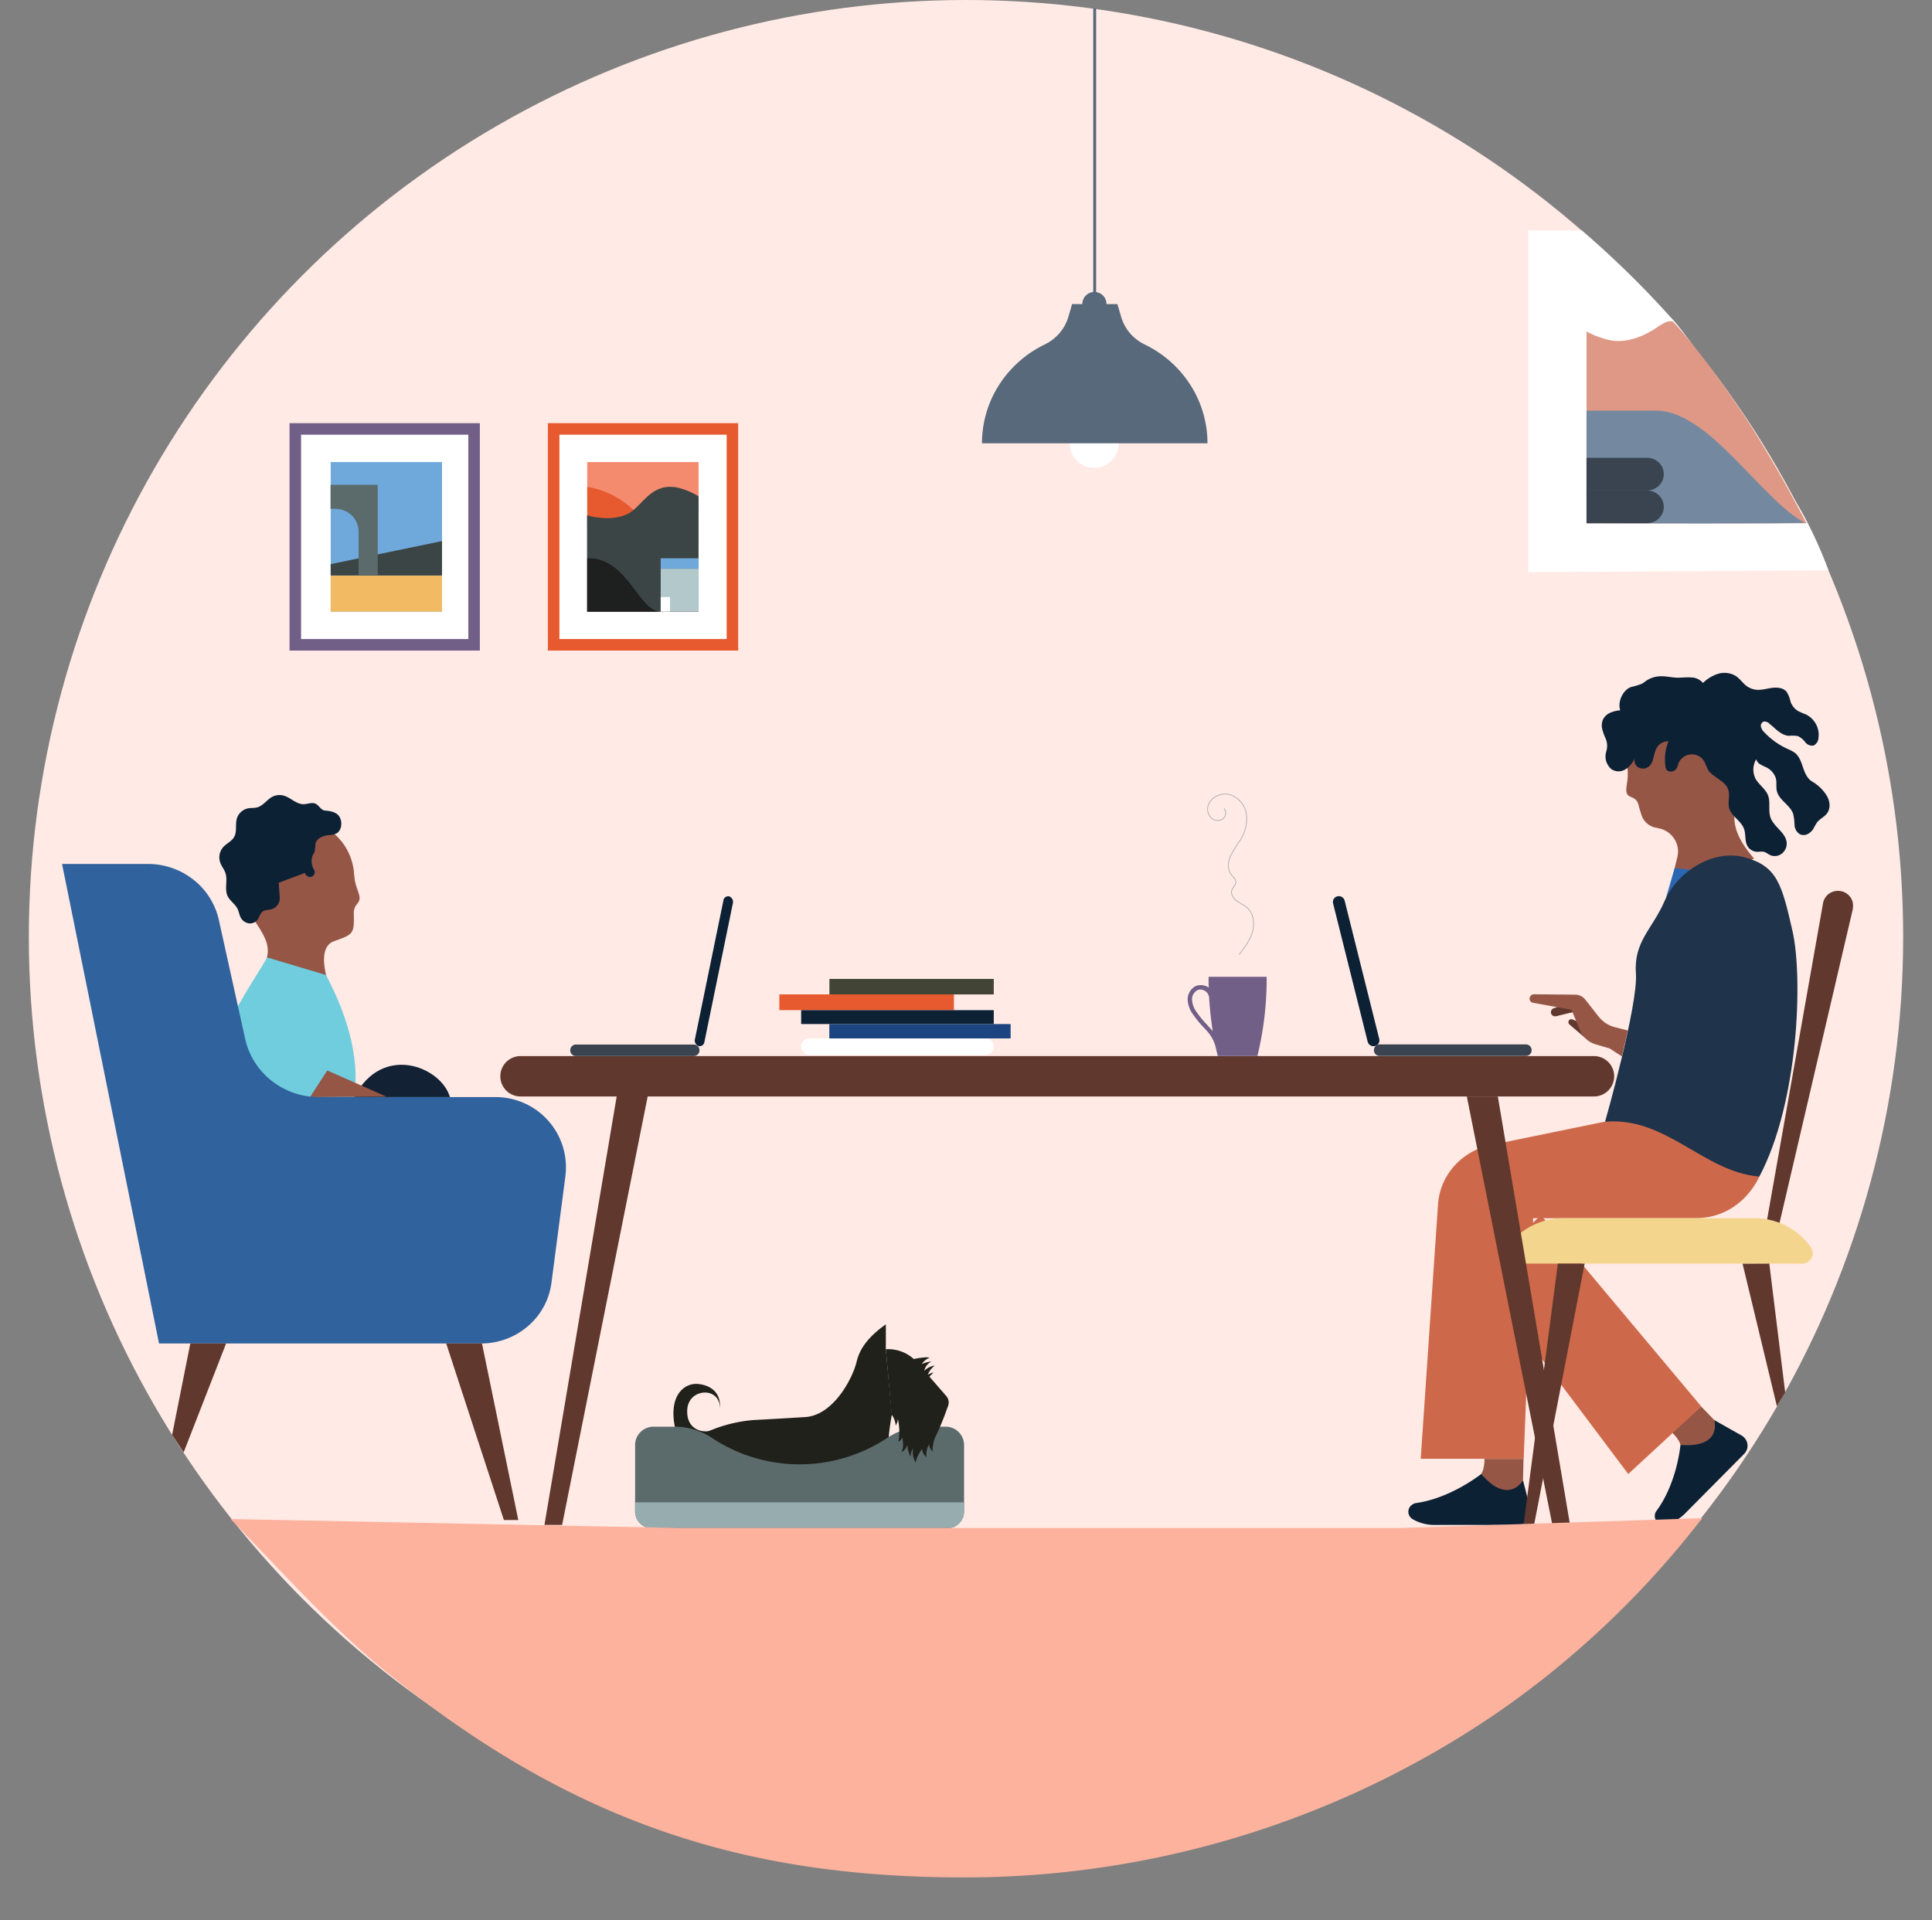 <svg style="transform: scaleX(-1)" xmlns="http://www.w3.org/2000/svg" viewBox="0 0 670 666"><rect x="0" y="0" width="670" height="666" fill="#808080" stroke="none"/><defs><style>.cls-2{fill:#955646}.cls-3{fill:#0d2135}.cls-4{fill:#cd694a}.cls-7{fill:#61382d}.cls-11{fill:#e7592f}.cls-13{fill:#fff}.cls-16{fill:#57697b}.cls-18{fill:#394450}.cls-22{fill:#6fa9dc}.cls-24{fill:#3c4545}.cls-25{fill:#5b6a6b}.cls-32{fill:#20211b}</style></defs><circle cx="335" cy="325" r="325" fill="#ffeae5" id="Layer_2" data-name="Layer 2"/><g id="Layer_1" data-name="Layer 1"><path class="cls-2" d="M594.49 492.57l-4.54-4.7-10.23 8.87c2.79 2.66 3.07 4.49 3.07 4.49l4.63 5.45 10-7.51z"/><path class="cls-3" d="M594.49 492.57l9.42 5.32a4.18 4.18 0 012.08 3 4.06 4.06 0 01-.17 1.86 4.14 4.14 0 01-1 1.59l-20.35 20.52a14.46 14.46 0 01-6.74 3.94 3.13 3.13 0 01-2.13-.21 3 3 0 01-1.48-1.53 2.92 2.92 0 01-.24-1.54 3 3 0 01.58-1.46c7.16-9.68 8.31-22.86 8.31-22.86 14.69 1.11 11.72-8.63 11.72-8.63z"/><path class="cls-4" d="M534.36 421.47l55.64 66.4-25.34 23.41-51.75-68.91z"/><path class="cls-2" d="M528.16 513.48l.19-7.45h-13.53c0 3.81-1.18 5.25-1.18 5.25l-.78 7 12.47 1.79z"/><path class="cls-3" d="M528.16 513.48l2.66 10.31a4.17 4.17 0 010 1.86 4 4 0 01-.8 1.69 4.13 4.13 0 01-1.47 1.18 4.4 4.4 0 01-1.86.42h-29.21a14.71 14.71 0 01-7.59-2 3 3 0 01-1.34-1.65 3 3 0 01.1-2.1 3.08 3.08 0 011-1.23 3.25 3.25 0 011.47-.61c12.09-1.7 22.56-10.08 22.56-10.08 9.43 11.07 14.48 2.21 14.48 2.21z"/><path class="cls-4" d="M556.59 389.05L517 397.17a23.16 23.16 0 00-12.7 7.29 22.25 22.25 0 00-5.61 13.31l-6 88.23h35.71l3.27-83.46h56.26c16.28 0 22.23-14.5 22.23-14.5l-7.48-19-34.68-2.22z"/><path class="cls-2" d="M578.29 311.4l3.41-14.19a8 8 0 00.11-3.23 8.16 8.16 0 00-1.17-3 8.29 8.29 0 00-2.27-2.34 8.49 8.49 0 00-3-1.31l-1.3-.28a6.52 6.52 0 01-2.95-1.49 6.25 6.25 0 01-1.81-2.72c-.39-1.17-.79-2.4-1-3.28-.78-3.72-3.6-2.45-4.2-4.57s1.23-5.25-.12-10.47l41.6 3c-4.09 12.68-7.82 18.07 2.69 30.27z"/><path d="M580.77 301.08l-3 10.32 10.82-9.4z" fill="#2a67b2"/><path d="M605.13 297.4c-11.18-3.07-23.63 5.21-27.81 15s-10.81 14.12-10 25.16-10.7 51.54-10.7 51.54c21.21-1.9 34.25 17.5 53.51 19 13.62-25.67 15.18-69 11.48-85.21s-5.3-22.42-16.48-25.49z" fill="#1f344a"/><path class="cls-7" d="M549.87 355.86a37.17 37.17 0 00-4.47-2.22 1 1 0 00-.51-.11 1.12 1.12 0 00-.5.15 1 1 0 00-.36.37 1 1 0 00-.12.49 1 1 0 00.08.45 1 1 0 00.28.36l5.44 4.65zm-3.65-8.86l-7.44 2.75a1.42 1.42 0 00-.57.39 1.52 1.52 0 00-.33.61 1.61 1.61 0 000 .69 1.4 1.4 0 00.33.61 1.49 1.49 0 001.45.44l8.24-2"/><path class="cls-2" d="M564.51 357.45l-4.51-1.16a10.39 10.39 0 01-5.56-3.61l-4.73-6a4.42 4.42 0 00-3.41-1.66l-14.3-.14a1.57 1.57 0 00-.68.15 1.52 1.52 0 00-.54.43 1.4 1.4 0 00-.29.63 1.43 1.43 0 000 .68 1.5 1.5 0 00.43.7 1.56 1.56 0 00.75.37l13.3 2.41 3 7.2a8.33 8.33 0 002.15 3 8.56 8.56 0 003.27 1.81l4.82 1.41 4.25 2.75zM82.5 304.51a20.1 20.1 0 003.28 11.09l.22.4a20.17 20.17 0 0036.83-11.47v-.86a13.55 13.55 0 01-.11-1.43c-.08-.64-.17-1.26-.3-1.88a20.31 20.31 0 00-4.17-8.74l-.16-.17a19.81 19.81 0 00-6.88-5.31 20.17 20.17 0 00-28.71 18.37z"/><path class="cls-2" d="M90.36 322.59c3.61 6 4 10-3.34 19.07l27.15.17s-5-13 1.67-15.36 7-2.58 6.86-9.13c-.26-3.68 2-3.64 2-5.78 0-1.92-1.43-3.67-1.91-7.91a11.33 11.33 0 01-.11-1.43l-24.55 8.89-12.35 4.49.22.4c1.69 2.52 3.2 4.66 4.36 6.59z"/><path class="cls-2" d="M102.67 312.72a4.85 4.85 0 10-4.83-4.85 4.84 4.84 0 004.83 4.85z"/><path d="M122.85 380.55c2.65-18.45-6.69-36.21-9.78-42.35l-20.46-6.11c-3.27 6.54-20 28.57-21 48.46z" fill="#6fcdde"/><path d="M122.85 380.55c9.7-18.78 30.11-10.58 33.19 0z" fill="#122133"/><path class="cls-2" d="M107.5 380.55l6-9.24 20.5 9.07z"/><path d="M344.63 339.55h-57v5.38h57z" fill="#424435"/><path class="cls-11" d="M330.81 344.92h-60.54v5.46h60.54z"/><path class="cls-3" d="M344.63 350.39h-66.8v4.81h66.8z"/><path d="M350.48 355.2H287.6v5h62.88z" fill="#1b4481"/><path class="cls-13" d="M341.72 360.2h-61a2.89 2.89 0 00-2.92 2.85 2.89 2.89 0 002.92 2.85h61a2.88 2.88 0 002.91-2.85 2.88 2.88 0 00-2.91-2.85z"/><path class="cls-7" d="M611.57 430.05l20.65-116.79a5.17 5.17 0 012.14-3.32 5.38 5.38 0 013.92-.86 5.24 5.24 0 013.39 2.09 5 5 0 01.88 3.83 2.56 2.56 0 010 .27l-26.97 115.56a2 2 0 01-.89 1.22 2.09 2.09 0 01-2.78-.54 2 2 0 01-.34-1.46z"/><path d="M624.94 438.31h-99.22a3.72 3.72 0 01-1.9-.52 3.61 3.61 0 01-1.36-1.41 3.56 3.56 0 01.19-3.72 23.45 23.45 0 018-7.17 24.2 24.2 0 0110.46-2.92h68.37a24.2 24.2 0 0110.52 2.92 23.45 23.45 0 018 7.17 3.55 3.55 0 01.62 1.83 3.47 3.47 0 01-.43 1.89 3.63 3.63 0 01-1.35 1.4 3.83 3.83 0 01-1.9.53z" fill="#f4d58d"/><path class="cls-7" d="M613.58 438.31l5.51 44.69-2.87 4.79-11.91-49.44zm-73.33 0l-11.89 90.63H532l17.54-90.63zm12.53-71.99H180.51a7 7 0 100 14h372.27a7 7 0 100-14zM194.94 528.94h-6.13l25.05-148.62h10.75z"/><path class="cls-7" d="M538.35 528.94h6.13l-25.05-148.62h-10.75z"/><path d="M379.63 105.46V2.94" stroke-miterlimit="10" stroke="#57697b" fill="none"/><path class="cls-13" d="M379.63 162.28a8.52 8.52 0 10-8.72-8.52 8.62 8.62 0 008.72 8.52z"/><path class="cls-16" d="M379.63 109.65a4.19 4.19 0 10-4.29-4.19 4.24 4.24 0 004.29 4.19z"/><path class="cls-16" d="M418.78 153.76h-78.24a37.58 37.58 0 015.9-20.2 38.86 38.86 0 0115.92-14.1 16 16 0 005.14-4 15.56 15.56 0 003.05-5.71l1.24-4.27h15.72l1.25 4.26a15.58 15.58 0 003 5.72 16 16 0 005.14 4 38.71 38.71 0 0115.94 14.1 37.5 37.5 0 015.9 20.2z"/><path d="M55.15 466L21.52 299.67h30a25.6 25.6 0 0115.78 5.63 24.54 24.54 0 018.66 14.09l9 40.69a25.51 25.51 0 009 14.61 26.5 26.5 0 0016.38 5.85H172a24.37 24.37 0 0124.06 27.57l-4.8 36.68a23.77 23.77 0 01-7.94 15 24.82 24.82 0 01-16.07 6.21z" fill="#30629e"/><path class="cls-7" d="M154.74 466l20 61.24h5L167.15 466zm-76.33 0l-14.72 37.77-4-6.07L66 466z"/><path class="cls-18" d="M529.09 362.27h-50.57a2 2 0 00-2.06 2 2 2 0 002.06 2h50.57a2 2 0 002.07-2 2 2 0 00-2.07-2z"/><path class="cls-3" d="M462.3 313.35l12 48a2.07 2.07 0 002.49 1.48 2 2 0 001.52-2.44l-12-48a2.07 2.07 0 00-2.5-1.48 2 2 0 00-1.51 2.44z"/><path class="cls-18" d="M199.82 366.31h40.7a2 2 0 002.06-2 2 2 0 00-2.06-2h-40.7a2 2 0 00-2.07 2 2 2 0 002.07 2z"/><path class="cls-3" d="M244.29 361.37l9.85-48a2 2 0 00-.15-1.45 2.09 2.09 0 00-1.09-1 1.55 1.55 0 00-.71 0 1.71 1.71 0 00-1.12.81 1.59 1.59 0 00-.21.67l-9.85 48a2 2 0 00.15 1.45 2.11 2.11 0 001.1 1 1.73 1.73 0 001.35-.3 1.66 1.66 0 00.47-.52 1.64 1.64 0 00.21-.66z"/><path d="M419.13 338.82c0 1.28 0 2.54.06 3.76a4.77 4.77 0 00-4.56-.53 5.14 5.14 0 00-2.07 2 4.94 4.94 0 00-.68 2.73 9.23 9.23 0 001.73 4.92 37.34 37.34 0 003.83 4.69c.48.52.95 1 1.42 1.57a12.74 12.74 0 012.82 5.68c.38 1.73.65 2.67.65 2.67h13.72a113.14 113.14 0 003.22-27.48zM420 357c-.47-.54-1-1.07-1.44-1.6a34.49 34.49 0 01-3.69-4.5 7.91 7.91 0 01-1.49-4.12 3.58 3.58 0 01.45-1.92 3.72 3.72 0 011.41-1.4 2.63 2.63 0 011.27-.22 3.21 3.21 0 012 1 3 3 0 01.82 2c.27 4.4.74 8.28 1.23 11.42z" fill="#725f87"/><path d="M429.74 331.08c1.88-2.44 3.79-5 4.62-7.89s.36-6.44-2-8.46c-1.1-.94-2.49-1.48-3.63-2.36s-2-2.37-1.51-3.7c.34-.91 1.28-1.59 1.35-2.55.08-1.12-1-1.94-1.65-2.84-1.32-1.81-1.09-4.32-.2-6.36a54.72 54.72 0 013.51-5.69 13.39 13.39 0 002-8.9 8.21 8.21 0 00-1.92-4.17 8.57 8.57 0 00-3.88-2.55c-3.07-.79-6.75 1-7.5 4a4.16 4.16 0 000 2.13 4.28 4.28 0 001 1.87 3.28 3.28 0 001.91.94 3.34 3.34 0 002.1-.42 2.61 2.61 0 001.1-1.75 2.49 2.49 0 00-.08-1.05 2.38 2.38 0 00-.49-.93" stroke="#a9a9aa" stroke-width=".25" stroke-miterlimit="10" fill="none"/><path d="M164.41 148.78h-62v74.88h62z" stroke-width="4" stroke="#725f87" stroke-miterlimit="10" fill="#fff"/><path class="cls-22" d="M153.29 160.28h-38.61v51.88h38.61z"/><path d="M153.29 199.6h-38.61v12.57h38.61z" fill="#f3ba64"/><path class="cls-24" d="M153.28 199.6v-11.92l-38.61 8v3.93z"/><path class="cls-25" d="M131 168.18v31.41h-6.64v-15.22a7.83 7.83 0 00-2.36-5.57 8.18 8.18 0 00-5.7-2.3h-1.67v-8.32z"/><path d="M254 148.78h-62v74.88h62z" stroke="#e7592f" stroke-width="4" stroke-miterlimit="10" fill="#fff"/><path d="M242.26 160.28h-38.61v51.88h38.61z" fill="#f58b6e"/><path class="cls-11" d="M223.42 181.4a29.44 29.44 0 00-8.56-8.26 30.17 30.17 0 00-11.21-4.27v13.89z"/><path class="cls-24" d="M242.26 172.14c-15.44-9-18.41 3.06-24.55 6.1s-14.12.51-14.12.51v33.41h38.62z"/><path d="M242.26 197.28h-13.14v14.88h13.14z" fill="#b3c8ca"/><path class="cls-13" d="M232.34 207.11h-3.22v5h3.22z"/><path class="cls-22" d="M242.26 193.64h-13.14v3.64h13.14z"/><path d="M229.12 212.16c-7.66 0-11.55-19-25.47-18.52v18.52z" fill="#1e1f1f"/><path class="cls-13" d="M548.56 79.94H530v118.53s104.14-.61 104.08-.68a143.72 143.72 0 00-9.52-20.71c-13.7-23.29-38.42-60.26-45.27-67.11a329.89 329.89 0 00-30.73-30.03z"/><path d="M579.89 111.44c-1.6-.22-3.26.76-4.89 1.88-6.57 4.53-12.68 5.72-17.31 4.53a32.09 32.09 0 01-7.5-2.86v66.51h76.31s-10.19-19.79-21.5-37.11c-11.57-17.64-24.28-32.83-25.11-32.95z" fill="#de9885"/><path d="M625.76 181.27c-14.73-7.79-33.15-38.82-51.36-38.82h-24.21v39.05s76.53.28 75.57-.23z" fill="#74899f"/><path class="cls-18" d="M550.19 158.8h21a5.88 5.88 0 014.1 1.66 5.6 5.6 0 011.7 4 5.6 5.6 0 01-1.7 4 5.88 5.88 0 01-4.1 1.66h-21V158.8zm0 11.35h21a5.88 5.88 0 014.1 1.66 5.6 5.6 0 011.7 4 5.6 5.6 0 01-1.7 4 5.88 5.88 0 01-4.1 1.66h-21v-11.32z"/><path class="cls-3" d="M105.69 302.8c1.5 2.87 4.25.76 3.25-1.07a5.78 5.78 0 01-.84-2.44 5.72 5.72 0 01.32-2.56c.21-.46.54-.87.71-1.36a24.44 24.44 0 00.27-2.7c.41-1.86 2.55-2.77 4.45-3a6.61 6.61 0 003-.66 3.75 3.75 0 001.47-2.86 4.47 4.47 0 00-.83-3.18c-1.12-1.39-3.07-1.67-4.88-1.84-1.31-.12-2-1.82-3.22-2.37s-2.74.18-4.15.19c-2.55 0-4.49-2.36-6.95-3a5.49 5.49 0 00-3.84.42c-1.9 1-3.16 3.09-5.23 3.67-1 .29-2.15.15-3.21.35a5.23 5.23 0 00-2.39 1.21 5.11 5.11 0 00-1.45 2.21c-.66 2.13.11 4.62-1 6.55-.87 1.49-2.63 2.21-3.78 3.49a5.55 5.55 0 00-1.23 2.53 5.44 5.44 0 00.21 2.8c.47 1.35 1.48 2.48 1.88 3.86.7 2.42-.38 5.25.6 7.57.75 1.81 2.68 2.89 3.53 4.65.47.95.6 2.06 1.09 3a3.74 3.74 0 001.11 1.3 4.05 4.05 0 001.57.7 3.35 3.35 0 001.69-.16 3.17 3.17 0 001.38-1c.74-.92.94-2.26 1.91-2.94.8-.56 1.86-.48 2.81-.72a4.1 4.1 0 002.31-1.54 3.91 3.91 0 00.76-2.62l-.35-5.09"/><path class="cls-32" d="M307.2 468v-8.62c-3.8 2.68-8.69 6.83-10.1 12.83s-8.18 18.83-18 19.33c0 0-10.84.67-17.51 1a49.66 49.66 0 00-15.34 3.67c-1.85.83-8.39.17-7.91-7.33s11.46-8 11.31-.34c.46-5.5-3.26-8.16-7.76-8.5s-10.23 3.94-7.75 15.34-6.67 11.66-5.49 27.83l79.78-.25c.45-3.32-.08-7.62-.35-13a76.49 76.49 0 011.22-19.34"/><path class="cls-25" d="M220.25 501.5v22.55a5.79 5.79 0 001.2 3.75 6.05 6.05 0 003.34 2.19 5 5 0 001 .11h103a5 5 0 001-.1 6.09 6.09 0 003.34-2.19 5.9 5.9 0 001.2-3.75V501.5a6.4 6.4 0 00-6.14-6.63h-7.6a23.46 23.46 0 00-12.87 3.87 55 55 0 01-60.85 0 23.46 23.46 0 00-12.87-3.87h-7.61a6.39 6.39 0 00-6.14 6.63z"/><path d="M220.25 521.1v2.95a5.79 5.79 0 001.2 3.75 6.05 6.05 0 003.34 2.19h105a6.09 6.09 0 003.34-2.19 5.9 5.9 0 001.2-3.75v-2.95z" fill="#97acaf"/><path class="cls-32" d="M307.2 468l2 22.64a7.28 7.28 0 011.41 3.82 4.66 4.66 0 00.76-2.31 20.71 20.71 0 01.21 8 3.7 3.7 0 001.33-1.5 15.55 15.55 0 01.28 2.54 5.61 5.61 0 01-.59 2.51 4 4 0 001.33-1.1 3.83 3.83 0 00.72-1.54 9.4 9.4 0 001.18 4.23 5.38 5.38 0 01.81-3 7.52 7.52 0 00.89 5 12 12 0 012.27-4.74 3.51 3.51 0 00.41 1.59 3.57 3.57 0 001.1 1.25 6.59 6.59 0 01.89-4.37 4 4 0 001.2 2.46 12.57 12.57 0 01.83-4.74 95.49 95.49 0 004.19-10.1l.38-1a3.44 3.44 0 00-.63-3.39l-5.88-6.76c.49-.47 1-1 1.45-1.44a6.41 6.41 0 00-2 .83 7.15 7.15 0 012.42-3.2 6.06 6.06 0 00-3.61 1.82 4.46 4.46 0 01.84-1.9 4.71 4.71 0 011.61-1.33 9.18 9.18 0 00-3.32.91 5.27 5.27 0 012.73-2.23 5.67 5.67 0 00-2.21-.06 23.23 23.23 0 00-3.31.51 13 13 0 00-4.52-2.68 13.25 13.25 0 00-5.23-.72z"/><path class="cls-2" d="M586 284.23a21 21 0 10-21.43-21 21.2 21.2 0 0021.43 21z"/><path class="cls-3" d="M581.84 265.62c-.55 2.41-3.86 2.72-4.22.57a16.5 16.5 0 011-9.05 4.5 4.5 0 00-2.19.48 4.41 4.41 0 00-1.66 1.46c-1.47 2-1 5.21-3 6.81a3.2 3.2 0 01-1.86.7 3.26 3.26 0 01-1.92-.52 2.76 2.76 0 01-.84-3.55 9.29 9.29 0 01-3.31 4.25 4.58 4.58 0 01-2.43.78 4.49 4.49 0 01-2.45-.66 4.33 4.33 0 01-1.26-1.4 5.54 5.54 0 01-.92-3.25c0-.93.38-1.82.51-2.74a6.4 6.4 0 00-.52-3.45 16.72 16.72 0 01-1.15-3.27 5.2 5.2 0 01.19-3 5.07 5.07 0 012.52-2.52 10.22 10.22 0 013.56-.87c-1-2.93.85-7.07 3.83-8.12a23.74 23.74 0 003.69-1.11 12.33 12.33 0 001.26-.88 9.31 9.31 0 014.75-1.69c2.13-.15 4.24.43 6.38.48 1.56 0 3.13-.21 4.69-.09a5.46 5.46 0 012.26.52 5.27 5.27 0 011.83 1.4 12.77 12.77 0 015.43-3.24 7.5 7.5 0 013.13-.19 7.38 7.38 0 012.94 1.09c1.38.95 2.31 2.42 3.66 3.41a6.76 6.76 0 003.49 1.29c1.81.14 3.59-.45 5.4-.67s3.89 0 5 1.44a10.62 10.62 0 011.3 3.29 6.15 6.15 0 002.52 3.25 26.2 26.2 0 002.82 1.24 8.06 8.06 0 013.57 3.5 7.82 7.82 0 01.76 4.89 2.86 2.86 0 01-.53 1.41 2.91 2.91 0 01-1.18 1 3.16 3.16 0 01-1.61-.21 3 3 0 01-1.27-1 6.85 6.85 0 00-2.47-2.06 11.83 11.83 0 00-3.2-.11c-2-.13-3.81-1.61-5.31-3-.38-.36-.94-.78-1.33-1.12a2.44 2.44 0 00-.92-.66 2.55 2.55 0 00-1.13-.17 1.56 1.56 0 00-.83.73 1.5 1.5 0 00-.14 1.08 4.07 4.07 0 001.16 1.91 25.76 25.76 0 008.07 5.77 13.22 13.22 0 012.54 1.36c1.57 1.24 2.2 3.25 2.84 5.13s1.46 3.87 3.21 4.86a14.42 14.42 0 015 4.89c1.16 1.9 1.42 4.49 0 6.24-.93 1.17-2.43 1.8-3.35 3a17.33 17.33 0 00-1.16 2 5.23 5.23 0 01-2 2 3.17 3.17 0 01-1.41.39 3.08 3.08 0 01-1.43-.29 4 4 0 01-1.82-3.19 19.91 19.91 0 00-.45-3.77c-1-3.13-4.93-4.8-5.68-8-.33-1.4 0-2.89-.32-4.3a6.29 6.29 0 00-1.31-2.37 6.41 6.41 0 00-2.19-1.63 20.4 20.4 0 01-2-1 2.75 2.75 0 01-.84-.75 2.83 2.83 0 01-.49-1 7.21 7.21 0 00-1 3.41 7.06 7.06 0 00.8 3.45c1.22 2.08 3.48 3.52 4.32 5.77s0 5.14.8 7.56c1.15 3.3 5.3 5.24 5.63 8.71a4.33 4.33 0 01-.28 1.95 4.42 4.42 0 01-1.11 1.65 4 4 0 01-4.09.87c-.93-.37-1.68-1.14-2.66-1.3a9.62 9.62 0 00-1.86.06 4.17 4.17 0 01-2.08-.52 3.93 3.93 0 01-1.52-1.48c-1-1.79-.5-4.08-1.2-6-1-2.74-4.28-4.29-5.12-7.09-.57-2 .27-4.19-.26-6.2s-2-2.89-3.58-4.06-3.47-2.12-4.09-4.57z"/><path class="cls-2" d="M586.85 271.66a5 5 0 10-5.13-5 5.06 5.06 0 005.13 5z"/><path d="M486 530H235.62L80 526.9c19.18 19.84 35.4 37.83 53.1 52.31 66.23 54.15 127.14 72 201.32 72a327.05 327.05 0 00184.23-56.72c44.09-30.23 68.17-63.86 71.72-67.88z" fill="#fdb29d"/></g></svg>
